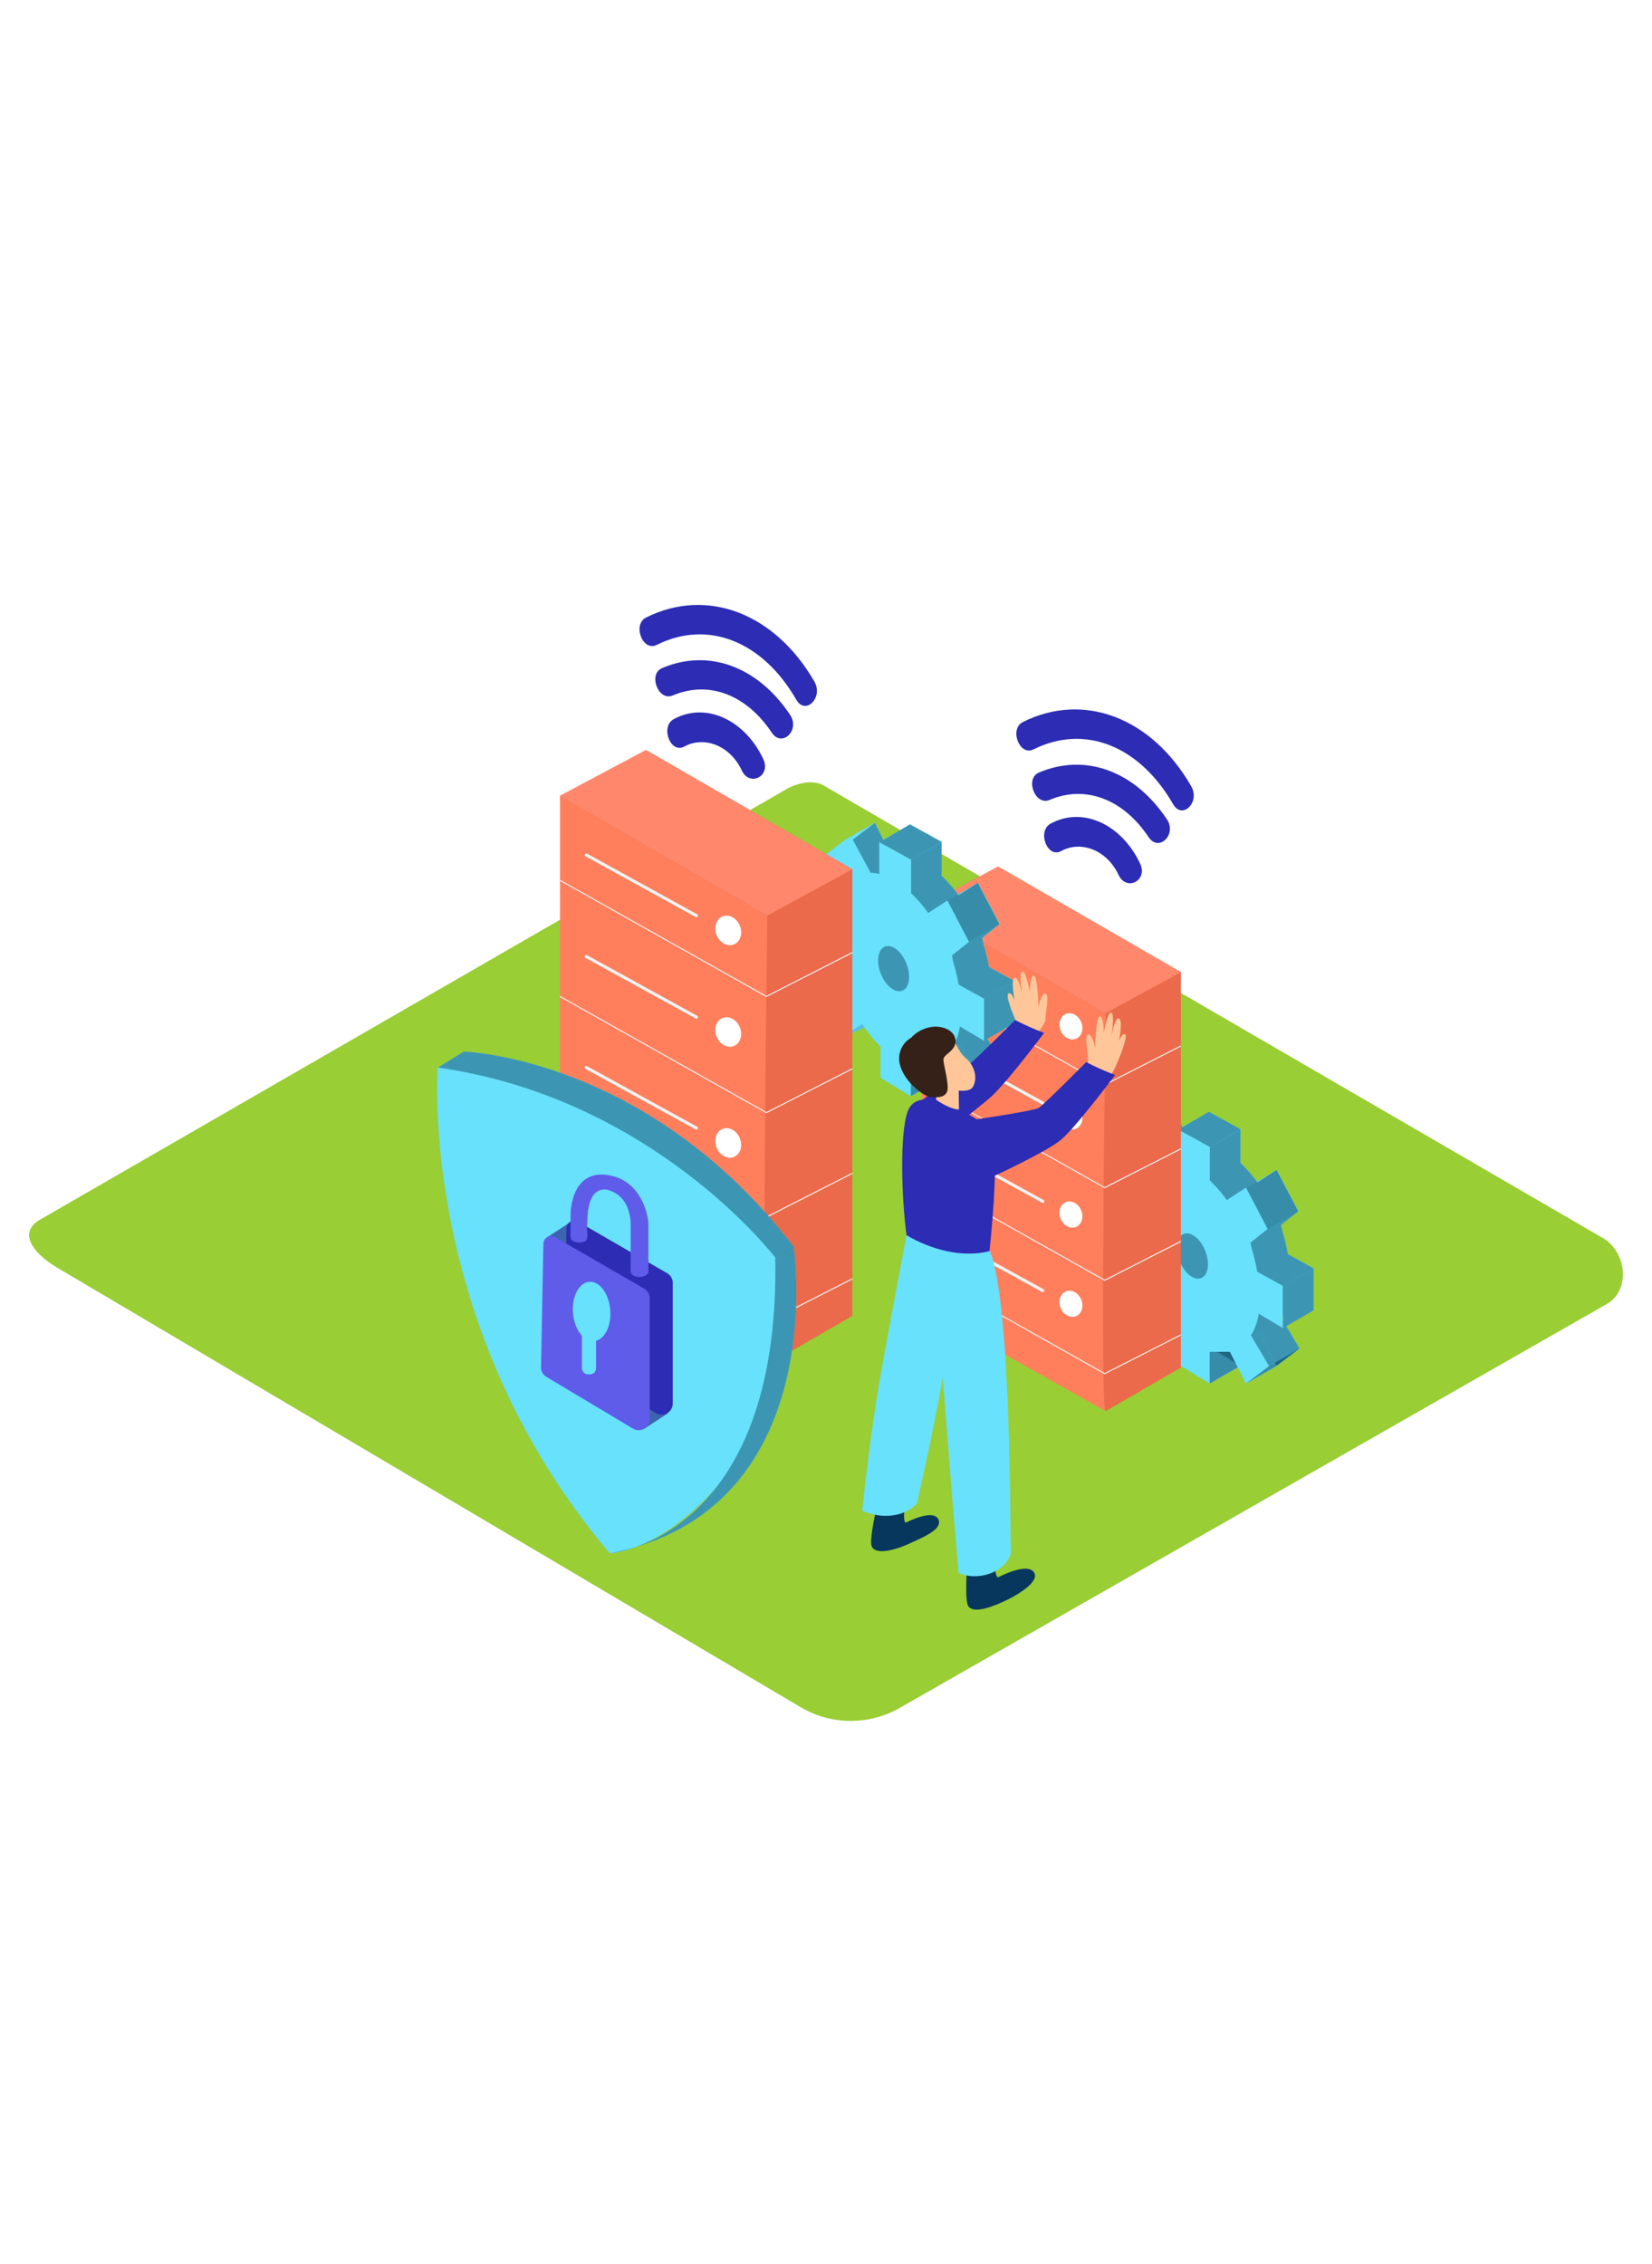 <svg id="Layer_2" data-name="Layer 2" xmlns="http://www.w3.org/2000/svg" xmlns:xlink="http://www.w3.org/1999/xlink" viewBox="0 0 400 300" data-imageid="drone-3" imageName="Online protection" class="illustrations_image" style="width: 219px;"><defs><linearGradient id="linear-gradient-67-67-67-67-67-67-67-67-67-67-67-67-67-67-67-67-67-67-67-67-67-67-67-67-67-67-67-67-67-67-67-67-67-67-67-67-67-67-67-67-67-67-67-67-67-67-67-67-67-67-67-67-67-67-67-67-67-67-67-67-67-67-67-67-67-67-67-67-67-67-67-67" x1="181.72" y1="244" x2="273.08" y2="185.19" gradientUnits="userSpaceOnUse"><stop offset="0" stop-opacity="0"/><stop offset="0.99" stop-color="#1a1a1a"/></linearGradient><linearGradient id="linear-gradient-2-67-67-67-67-67-67-67-67-67-67-67-67-67-67-67-67-67-67-67-67-67-67-67-67-67-67-67-67-67-67-67-67-67-67-67-67-67-67-67-67-67-67-67-67-67-67-67-67-67-67-67-67-67-67-67-67-67-67-67-67-67-67-67-67-67-67-67-67-67-67-67-67" x1="111.92" y1="222.3" x2="156.81" y2="193.12" xlink:href="#linear-gradient"/></defs><title>PP</title><path d="M194.28,289.5,14.56,183.29c-5.72-3.21-10.63-8.49-5.05-11.94l180.37-104c2.71-1.68,6.82-2.78,9.57-1.18L388.11,175.7c5.72,3.32,6.75,12.6,1,15.93L218,289.34A23.9,23.9,0,0,1,194.28,289.5Z" fill="#99ce34"/><path d="M309.4,205c-.1.2-.59,2-1,1.66s-2.44.49-2.44.49l-5.72-7.28.76-2.38h5.15" fill="#68e1fd" class="target-color"/><path d="M281.76,173.63l-.54-1.89-6-3.28V158.22c0-.2,5.82,3.42,5.82,3.42l.27-.57a13.75,13.75,0,0,1,1.77-4.43l-4.24-7.82,5.38-4.09,4,8.07,0,0a9.16,9.16,0,0,1,4.44.08v-7.75l7.7,4.27v8.1a34.06,34.06,0,0,1,4.11,4.73l4.64-3,5.24,10-4.15,3.3.35,1.67a45.72,45.72,0,0,1,1.29,5.39l6.17,3.4v10.21l-5.88-3.51a13.23,13.23,0,0,1-1.9,5.23l4.41,7.48-5.58,4.22-3.92-7.7H300.3v7.7L293,202.17v-7.56a30.35,30.35,0,0,1-4.43-5.49l-4.42,3L278.77,182l4.43-3.27-.44-1.53C282.37,176,282,174.79,281.76,173.63Z" fill="#68e1fd" class="target-color"/><polyline points="267.8 162.48 274.61 158.37 276.31 160.88 273.67 166.39" fill="#68e1fd" class="target-color"/><polyline points="276.7 196.41 281.74 194.31 281.74 191.27" fill="#68e1fd" class="target-color"/><polygon points="292.9 210.92 300.3 206.65 298.42 201.06 291.76 203.01 292.9 210.92" fill="#68e1fd" class="target-color"/><polygon points="284.2 144.72 276.81 148.99 280.87 157.07 285.31 157.15 286.33 148.99 284.2 144.72" fill="#68e1fd" class="target-color"/><ellipse cx="288.74" cy="180.02" rx="3.34" ry="5.74" transform="translate(-45.84 118.08) rotate(-21.45)" fill="#68e1fd" class="target-color"/><polygon points="300.4 149.41 293 153.68 285.31 149.41 292.7 145.14 300.4 149.41" fill="#68e1fd" class="target-color"/><polygon points="301.75 163.54 309.15 159.27 314.39 169.25 306.99 173.51 301.75 163.54" fill="#68e1fd" class="target-color"/><polygon points="314.68 202.43 307.28 206.69 301.7 210.92 309.1 206.65 314.68 202.43" fill="#68e1fd" class="target-color"/><path d="M309.4,205c-.1.2-.59,2-1,1.66s-2.44.49-2.44.49l-5.72-7.28.76-2.38h5.15" fill="#053855" opacity="0.44"/><path d="M281.76,173.63l-.54-1.89-6-3.28V158.22c0-.2,5.82,3.42,5.82,3.42l.27-.57a13.75,13.75,0,0,1,1.77-4.43l-4.24-7.82,5.38-4.09,4,8.07,0,0a9.16,9.16,0,0,1,4.44.08v-7.75l7.7,4.27v8.1a34.06,34.06,0,0,1,4.11,4.73l4.64-3,5.24,10-4.15,3.3.35,1.67a45.72,45.72,0,0,1,1.29,5.39l6.17,3.4v10.21l-5.88-3.51a13.23,13.23,0,0,1-1.9,5.23l4.41,7.48-5.58,4.22-3.92-7.7H300.3v7.7L293,202.17v-7.56a30.35,30.35,0,0,1-4.43-5.49l-4.42,3L278.77,182l4.43-3.27-.44-1.53C282.37,176,282,174.79,281.76,173.63Z" fill="#68e1fd" class="target-color"/><polyline points="267.8 162.48 274.61 158.37 276.31 160.88 273.67 166.39" fill="#053855" opacity="0.44"/><polyline points="276.7 196.41 281.74 194.31 281.74 191.27" fill="#68e1fd" class="target-color"/><polygon points="292.9 210.92 300.3 206.65 298.42 201.06 291.76 203.01 292.9 210.92" fill="#68e1fd" class="target-color"/><polygon points="284.2 144.72 276.81 148.99 280.87 157.07 285.31 157.15 286.33 148.99 284.2 144.72" fill="#68e1fd" class="target-color"/><ellipse cx="288.74" cy="180.02" rx="3.34" ry="5.74" transform="translate(-45.84 118.08) rotate(-21.45)" fill="#68e1fd" class="target-color"/><polygon points="301.75 163.54 309.15 159.27 314.39 169.25 306.99 173.51 301.75 163.54" fill="#68e1fd" class="target-color"/><polygon points="314.68 202.43 307.28 206.69 301.7 210.92 309.1 206.65 314.68 202.43" fill="#68e1fd" class="target-color"/><path d="M281.76,173.63l-.54-1.89-6-3.28V158.22c0-.2,5.82,3.42,5.82,3.42l.27-.57a13.75,13.75,0,0,1,1.77-4.43l-4.24-7.82,5.38-4.09,4,8.07,0,0a9.16,9.16,0,0,1,4.44.08v-7.75l7.7,4.27v8.1a34.06,34.06,0,0,1,4.11,4.73l4.64-3,5.24,10-4.15,3.3.35,1.67a45.72,45.72,0,0,1,1.29,5.39l6.17,3.4v10.21l-5.88-3.51a13.23,13.23,0,0,1-1.9,5.23l4.41,7.48-5.58,4.22-3.92-7.7H300.3v7.7L293,202.17v-7.56a30.35,30.35,0,0,1-4.43-5.49l-4.42,3L278.77,182l4.43-3.27-.44-1.53C282.37,176,282,174.79,281.76,173.63Z" fill="#053855" opacity="0.44"/><polyline points="276.7 196.41 281.74 194.31 281.74 191.27" fill="#053855" opacity="0.1"/><polygon points="292.9 210.92 300.3 206.65 298.42 201.06 291.76 203.01 292.9 210.92" fill="#053855" opacity="0.1"/><ellipse cx="288.74" cy="180.02" rx="3.34" ry="5.74" transform="translate(-45.84 118.08) rotate(-21.45)" fill="#053855" opacity="0.1"/><polygon points="301.75 163.54 309.15 159.27 314.39 169.25 306.99 173.51 301.75 163.54" fill="#053855" opacity="0.1"/><polygon points="314.68 202.43 307.28 206.69 301.7 210.92 309.1 206.65 314.68 202.43" fill="#053855" opacity="0.1"/><polyline points="276.7 196.41 281.74 194.31 281.74 191.27" fill="#053855" opacity="0.1"/><polygon points="292.9 210.92 300.3 206.65 298.42 201.06 291.76 203.01 292.9 210.92" fill="#053855" opacity="0.44"/><path d="M274.36,177.9l-.54-1.89-6-3.28V162.48c0-.2,5.82,3.42,5.82,3.42l.27-.57a13.75,13.75,0,0,1,1.77-4.43l-4.24-7.82L276.8,149l4,8.07,0,0a9.16,9.16,0,0,1,4.44.08v-7.75l7.7,4.27v8.1a34.06,34.06,0,0,1,4.11,4.73l4.64-3,5.24,10-4.15,3.3.35,1.67a45.72,45.72,0,0,1,1.29,5.39l6.17,3.4v10.21L304.78,194a13.23,13.23,0,0,1-1.9,5.23l4.41,7.48-5.58,4.22-3.92-7.7H292.9v7.7l-7.34-4.48v-7.56a30.35,30.35,0,0,1-4.43-5.49l-4.42,3-5.33-10.19L275.8,183l-.44-1.53C275,180.24,274.63,179.06,274.36,177.9Z" fill="#68e1fd" class="target-color"/><ellipse cx="288.74" cy="180.02" rx="3.34" ry="5.74" transform="translate(-45.84 118.08) rotate(-21.45)" fill="#053855" opacity="0.44"/><polygon points="314.68 202.43 307.28 206.69 301.7 210.92 309.1 206.65 314.68 202.43" fill="#053855" opacity="0.44"/><polygon points="300.4 149.41 293 153.68 285.31 149.41 292.7 145.14 300.4 149.41" fill="#68e1fd" class="target-color"/><polygon points="300.4 149.38 293.02 153.67 285.31 149.43 292.69 145.14 300.4 149.38" fill="#053855" opacity="0.44"/><polygon points="318.05 183.01 310.65 187.28 310.65 197.49 318.05 193.22 318.05 183.01" fill="#68e1fd" class="target-color"/><polygon points="318.05 183.01 310.65 187.28 310.65 197.49 318.05 193.22 318.05 183.01" fill="#053855" opacity="0.44"/><polyline points="285.93 207.06 177.51 271.51 137.57 242.28 257.6 170" opacity="0.32" fill="url(#linear-gradient)"/><polyline points="223.24 95.6 241.69 85.79 285.93 111.33 285.93 207.06 267.7 217.59" fill="#ea6a4b"/><path d="M267.7,217.59c-1.39-.12,0-96.33,0-96.33L223.24,95.6v97Z" fill="#ff7f5c"/><polyline points="223.24 113.7 267.48 138.6 285.93 129.2" fill="none" stroke="#f2f2f2" stroke-miterlimit="10" stroke-width="0.25"/><polyline points="223.24 138.6 267.48 163.5 285.93 154.1" fill="none" stroke="#f2f2f2" stroke-miterlimit="10" stroke-width="0.25"/><polyline points="223.24 161.01 267.48 185.91 285.93 176.51" fill="none" stroke="#f2f2f2" stroke-miterlimit="10" stroke-width="0.25"/><polyline points="223.24 183.62 267.48 208.52 285.93 199.13" fill="none" stroke="#f2f2f2" stroke-miterlimit="10" stroke-width="0.25"/><polygon points="267.7 121.27 285.93 111.33 241.69 85.79 223.24 95.6 267.7 121.27" fill="#ff886c"/><ellipse cx="259.31" cy="124.44" rx="2.69" ry="3.24" transform="translate(-27.82 107.62) rotate(-22.28)" fill="#fff"/><path d="M228.68,108.59l23.64,13c.42.23.8-.41.38-.65l-23.64-13c-.42-.23-.8.41-.38.65Z" fill="#f2f2f2"/><ellipse cx="259.31" cy="146.21" rx="2.69" ry="3.24" transform="translate(-36.07 109.25) rotate(-22.28)" fill="#fff"/><path d="M228.68,130.36l23.64,13c.42.23.8-.41.38-.65l-23.64-13c-.42-.23-.8.41-.38.65Z" fill="#f2f2f2"/><ellipse cx="259.31" cy="170" rx="2.69" ry="3.24" transform="translate(-45.1 111.02) rotate(-22.28)" fill="#fff"/><path d="M228.68,154.15l23.64,13c.42.23.8-.41.38-.65l-23.64-13c-.42-.23-.8.41-.38.65Z" fill="#f2f2f2"/><ellipse cx="259.31" cy="191.59" rx="2.69" ry="3.24" transform="translate(-53.28 112.64) rotate(-22.28)" fill="#fff"/><path d="M228.68,175.75l23.64,13c.42.23.8-.41.38-.65l-23.64-13c-.42-.23-.8.41-.38.65Z" fill="#f2f2f2"/><path d="M237,135.44c-.1.2-.59,2-1,1.66s-2.44.49-2.44.49l-5.72-7.28.76-2.38h5.15" fill="#68e1fd" class="target-color"/><path d="M209.39,104.08l-.54-1.89-6-3.28V88.67c0-.2,5.82,3.42,5.82,3.42l.27-.57a13.75,13.75,0,0,1,1.77-4.43l-4.24-7.82,5.38-4.09,4,8.07,0,0a9.16,9.16,0,0,1,4.44.08V75.59l7.7,4.27V88a34.06,34.06,0,0,1,4.11,4.73l4.64-3,5.24,10-4.15,3.3.35,1.67a45.72,45.72,0,0,1,1.29,5.39l6.17,3.4v10.21l-5.88-3.51a13.23,13.23,0,0,1-1.9,5.23l4.41,7.48-5.58,4.22-3.92-7.7h-4.88v7.7l-7.34-4.48v-7.56a30.35,30.35,0,0,1-4.43-5.49l-4.42,3-5.33-10.19,4.43-3.27-.44-1.53C210,106.42,209.67,105.24,209.39,104.08Z" fill="#68e1fd" class="target-color"/><polyline points="195.44 92.93 202.25 88.82 203.94 91.33 201.31 96.84" fill="#68e1fd" class="target-color"/><polyline points="204.34 126.86 209.38 124.77 209.38 121.72" fill="#68e1fd" class="target-color"/><polygon points="220.54 141.37 227.93 137.1 226.06 131.5 219.4 133.46 220.54 141.37" fill="#68e1fd" class="target-color"/><polygon points="211.84 75.17 204.44 79.44 208.5 87.52 212.94 87.6 213.97 79.44 211.84 75.17" fill="#68e1fd" class="target-color"/><ellipse cx="216.37" cy="110.47" rx="3.34" ry="5.74" transform="translate(-25.41 86.79) rotate(-21.45)" fill="#68e1fd" class="target-color"/><polygon points="228.03 79.86 220.64 84.13 212.94 79.86 220.34 75.59 228.03 79.86" fill="#68e1fd" class="target-color"/><polygon points="229.39 93.99 236.79 89.72 242.03 99.7 234.63 103.96 229.39 93.99" fill="#68e1fd" class="target-color"/><polygon points="242.32 132.88 234.92 137.14 229.34 141.37 236.74 137.1 242.32 132.88" fill="#68e1fd" class="target-color"/><path d="M237,135.44c-.1.2-.59,2-1,1.66s-2.44.49-2.44.49l-5.72-7.28.76-2.38h5.15" fill="#053855" opacity="0.44"/><path d="M209.39,104.08l-.54-1.89-6-3.28V88.67c0-.2,5.82,3.42,5.82,3.42l.27-.57a13.75,13.75,0,0,1,1.77-4.43l-4.24-7.82,5.38-4.09,4,8.07,0,0a9.16,9.16,0,0,1,4.44.08V75.59l7.7,4.27V88a34.06,34.06,0,0,1,4.11,4.73l4.64-3,5.24,10-4.15,3.3.35,1.67a45.72,45.72,0,0,1,1.29,5.39l6.17,3.4v10.21l-5.88-3.51a13.23,13.23,0,0,1-1.9,5.23l4.41,7.48-5.58,4.22-3.92-7.7h-4.88v7.7l-7.34-4.48v-7.56a30.35,30.35,0,0,1-4.43-5.49l-4.42,3-5.33-10.19,4.43-3.27-.44-1.53C210,106.42,209.67,105.24,209.39,104.08Z" fill="#68e1fd" class="target-color"/><polyline points="195.44 92.93 202.25 88.82 203.94 91.33 201.31 96.84" fill="#053855" opacity="0.44"/><polyline points="204.34 126.86 209.38 124.77 209.38 121.72" fill="#68e1fd" class="target-color"/><polygon points="220.54 141.37 227.93 137.1 226.06 131.5 219.4 133.46 220.54 141.37" fill="#68e1fd" class="target-color"/><polygon points="211.84 75.17 204.44 79.44 208.5 87.52 212.94 87.6 213.97 79.44 211.84 75.17" fill="#68e1fd" class="target-color"/><ellipse cx="216.37" cy="110.47" rx="3.34" ry="5.74" transform="translate(-25.41 86.79) rotate(-21.45)" fill="#68e1fd" class="target-color"/><polygon points="229.39 93.99 236.79 89.72 242.03 99.7 234.63 103.96 229.39 93.99" fill="#68e1fd" class="target-color"/><polygon points="242.32 132.88 234.92 137.14 229.34 141.37 236.74 137.1 242.32 132.88" fill="#68e1fd" class="target-color"/><path d="M209.39,104.08l-.54-1.89-6-3.28V88.67c0-.2,5.82,3.42,5.82,3.42l.27-.57a13.75,13.75,0,0,1,1.77-4.43l-4.24-7.82,5.38-4.09,4,8.07,0,0a9.16,9.16,0,0,1,4.44.08V75.59l7.7,4.27V88a34.06,34.06,0,0,1,4.11,4.73l4.64-3,5.24,10-4.15,3.3.35,1.67a45.72,45.72,0,0,1,1.29,5.39l6.17,3.4v10.21l-5.88-3.51a13.23,13.23,0,0,1-1.9,5.23l4.41,7.48-5.58,4.22-3.92-7.7h-4.88v7.7l-7.34-4.48v-7.56a30.35,30.35,0,0,1-4.43-5.49l-4.42,3-5.33-10.19,4.43-3.27-.44-1.53C210,106.42,209.67,105.24,209.39,104.08Z" fill="#053855" opacity="0.44"/><polyline points="204.34 126.86 209.38 124.77 209.38 121.72" fill="#053855" opacity="0.1"/><polygon points="220.54 141.37 227.93 137.1 226.06 131.5 219.4 133.46 220.54 141.37" fill="#053855" opacity="0.1"/><ellipse cx="216.37" cy="110.47" rx="3.34" ry="5.74" transform="translate(-25.41 86.79) rotate(-21.45)" fill="#053855" opacity="0.1"/><polygon points="229.39 93.99 236.79 89.72 242.03 99.7 234.63 103.96 229.39 93.99" fill="#053855" opacity="0.1"/><polygon points="242.32 132.88 234.92 137.14 229.34 141.37 236.74 137.1 242.32 132.88" fill="#053855" opacity="0.1"/><polyline points="204.34 126.86 209.38 124.77 209.38 121.72" fill="#053855" opacity="0.1"/><polygon points="220.54 141.37 227.93 137.1 226.06 131.5 219.4 133.46 220.54 141.37" fill="#053855" opacity="0.44"/><path d="M202,108.35l-.54-1.89-6-3.28V92.93c0-.2,5.82,3.42,5.82,3.42l.27-.57a13.75,13.75,0,0,1,1.77-4.43l-4.24-7.82,5.38-4.09,4,8.07,0,0a9.16,9.16,0,0,1,4.44.08V79.86l7.7,4.27v8.1A34.06,34.06,0,0,1,224.75,97l4.64-3,5.24,10-4.15,3.3.35,1.67a45.72,45.72,0,0,1,1.29,5.39l6.17,3.4v10.21l-5.88-3.51a13.23,13.23,0,0,1-1.9,5.23l4.41,7.48-5.58,4.22-3.92-7.7h-4.88v7.7l-7.34-4.48v-7.56a30.35,30.35,0,0,1-4.43-5.49l-4.42,3L199,116.67l4.43-3.27-.44-1.53C202.61,110.69,202.27,109.51,202,108.35Z" fill="#68e1fd" class="target-color"/><ellipse cx="216.37" cy="110.47" rx="3.34" ry="5.74" transform="translate(-25.41 86.79) rotate(-21.45)" fill="#053855" opacity="0.44"/><polygon points="242.32 132.88 234.92 137.14 229.34 141.37 236.74 137.1 242.32 132.88" fill="#053855" opacity="0.44"/><polygon points="228.03 79.86 220.64 84.13 212.94 79.86 220.34 75.59 228.03 79.86" fill="#68e1fd" class="target-color"/><polygon points="228.03 79.83 220.65 84.12 212.94 79.88 220.32 75.59 228.03 79.83" fill="#053855" opacity="0.44"/><polygon points="245.69 113.46 238.29 117.73 238.29 127.94 245.69 123.67 245.69 113.46" fill="#68e1fd" class="target-color"/><polygon points="245.69 113.46 238.29 117.73 238.29 127.94 245.69 123.67 245.69 113.46" fill="#053855" opacity="0.44"/><path d="M276.06,85.07c-4.43-9.47-13.91-13.95-21.69-9.67-3.32,1.82-.78,8.47,2.56,6.63,4.79-2.63,11.08-.28,13.91,5.77C272.75,91.87,278,89.18,276.06,85.07Z" fill="#2c2cb5"/><path d="M282.55,74.35c-7.91-11.85-19.88-16.06-31-11.32-3.46,1.47-.89,8.1,2.56,6.63,8.72-3.72,17.89-.19,24,9C280.62,82.36,285,78,282.55,74.35Z" fill="#2c2cb5"/><path d="M288.43,66.33c-9.67-16.78-26.17-22.83-40.75-15.54-3.38,1.69-.83,8.33,2.56,6.63,12.39-6.2,25.67-.87,33.8,13.25C286.28,74.55,290.66,70.2,288.43,66.33Z" fill="#2c2cb5"/><path d="M127.27,241.56l79.11-47-32-41.85L77.79,210.85C93.64,222.06,110.53,231.71,127.27,241.56Z" opacity="0.32" fill="url(#linear-gradient-2)"/><polyline points="135.59 68.66 156.43 57.58 206.38 86.43 206.38 194.53 185.8 206.43" fill="#ea6a4b"/><path d="M185.8,206.43c-1.57-.13,0-108.78,0-108.78l-50.21-29V178.21Z" fill="#ff7f5c"/><polyline points="135.59 89.1 185.56 117.22 206.38 106.6" fill="none" stroke="#f2f2f2" stroke-miterlimit="10" stroke-width="0.25"/><polyline points="135.59 117.22 185.56 145.34 206.38 134.72" fill="none" stroke="#f2f2f2" stroke-miterlimit="10" stroke-width="0.25"/><polyline points="135.59 142.53 185.56 170.64 206.38 160.03" fill="none" stroke="#f2f2f2" stroke-miterlimit="10" stroke-width="0.25"/><polyline points="135.59 168.06 185.56 196.18 206.38 185.57" fill="none" stroke="#f2f2f2" stroke-miterlimit="10" stroke-width="0.25"/><polygon points="185.8 97.64 206.38 86.43 156.43 57.58 135.59 68.66 185.8 97.64" fill="#ff886c"/><ellipse cx="176.33" cy="101.22" rx="3.03" ry="3.66" transform="translate(-25.21 74.42) rotate(-22.28)" fill="#fff"/><path d="M141.76,83.29,168.46,98c.42.23.8-.41.38-.65L142.14,82.64c-.42-.23-.8.41-.38.65Z" fill="#f2f2f2"/><ellipse cx="176.33" cy="125.81" rx="3.03" ry="3.66" transform="translate(-34.54 76.26) rotate(-22.28)" fill="#fff"/><path d="M141.76,107.88l26.69,14.68c.42.23.8-.41.38-.65l-26.69-14.68c-.42-.23-.8.41-.38.65Z" fill="#f2f2f2"/><ellipse cx="176.33" cy="152.67" rx="3.03" ry="3.66" transform="translate(-44.72 78.26) rotate(-22.28)" fill="#fff"/><path d="M141.76,134.74l26.69,14.68c.42.23.8-.41.38-.65l-26.69-14.68c-.42-.23-.8.41-.38.65Z" fill="#f2f2f2"/><ellipse cx="176.33" cy="177.06" rx="3.03" ry="3.66" transform="translate(-53.97 80.08) rotate(-22.28)" fill="#fff"/><path d="M141.76,159.13l26.69,14.68c.42.23.8-.41.38-.65l-26.69-14.68c-.42-.23-.8.41-.38.65Z" fill="#f2f2f2"/><path d="M106,134.39S101,197.06,147.63,252c0,0,18.41-.3,36.83-31.19l5.35-31.19L188,177.75l-24.65-23.46S131.89,138.85,131.29,138,106,134.39,106,134.39Z" fill="#68e1fd" class="target-color"/><path d="M187.72,180.43c1.19,68.31-40.1,71.58-40.1,71.58,54.06-10.4,44.55-74.25,44.55-74.25" fill="#68e1fd" class="target-color"/><path d="M187.72,180.43s-29.4-38.61-81.68-46l6.24-3.86s44.55,1.19,79.89,47.22Z" fill="#68e1fd" class="target-color"/><path d="M187.72,180.43c1.19,68.31-40.1,71.58-40.1,71.58,54.06-10.4,44.55-74.25,44.55-74.25" fill="#053855" opacity="0.44"/><path d="M187.72,180.43s-29.4-38.61-81.68-46l6.24-3.86s44.55,1.19,79.89,47.22Z" fill="#053855" opacity="0.44"/><path d="M155.77,222l6-3.91c.05,0-4-3.11-4-3.11l-2.35,4.41" fill="#3d65af"/><polyline points="132.69 175.38 138 171.91 139.31 178.92 133.94 177.83" fill="#3d65af"/><path d="M140,171.74a1.89,1.89,0,0,0-2.83,1.6l-.59,29.91a2.68,2.68,0,0,0,1.31,2.3l21,12.55a2.68,2.68,0,0,0,4-2.3V186.54a2.68,2.68,0,0,0-1.39-2.35Z" fill="#2c2cb5"/><path d="M134.4,175.46a1.89,1.89,0,0,0-2.83,1.6L131,207a2.68,2.68,0,0,0,1.31,2.3l21,12.55a2.68,2.68,0,0,0,4-2.3V190.27a2.68,2.68,0,0,0-1.39-2.35Z" fill="#5f5cea"/><ellipse cx="143.24" cy="193.48" rx="4.53" ry="7.2" transform="translate(-14.92 11.99) rotate(-4.56)" fill="#68e1fd" class="target-color"/><rect x="140.9" y="194.49" width="3.42" height="14.2" rx="1.42" ry="1.42" fill="#68e1fd" class="target-color"/><ellipse cx="154.84" cy="183.81" rx="2.17" ry="1.31" fill="#5f5cea"/><path d="M148.25,160.67c-10.18-2.45-10.1,9.33-10.1,9.33v4.21a4.36,4.36,0,0,0,.17,1.83,2.46,2.46,0,0,0,1.92.72c.61,0,1.48-.1,1.82-.65a3.7,3.7,0,0,0,.15-1.59c-.06-1-.08-2,0-2.95.07-2.12.25-4.71,1.61-6.44a3.27,3.27,0,0,1,3.8-.94c5.23,1.73,5.08,8,5.08,8v11.62H157V171.91S156.19,162.58,148.25,160.67Z" fill="#5f5cea"/><path d="M184.82,59.77c-4.43-9.47-13.91-13.95-21.69-9.67-3.32,1.82-.78,8.47,2.56,6.63,4.79-2.63,11.08-.28,13.91,5.77C181.51,66.57,186.75,63.89,184.82,59.77Z" fill="#2c2cb5"/><path d="M191.31,49.06c-7.91-11.85-19.88-16.06-31-11.32-3.46,1.47-.89,8.1,2.56,6.63,8.72-3.72,17.89-.19,24,9C189.38,57.07,193.77,52.74,191.31,49.06Z" fill="#2c2cb5"/><path d="M197.19,41C187.52,24.26,171,18.21,156.44,25.5c-3.38,1.69-.83,8.33,2.56,6.63,12.39-6.2,25.67-.87,33.8,13.25C195,49.26,199.42,44.9,197.19,41Z" fill="#2c2cb5"/><path d="M262.17,137.07a14.75,14.75,0,0,0,1.29-4.38c.09-1.33-1-5.94,0-6.24s1.71,3.21,1.71,3.21.19-7.59,1.14-7.59.95,4.06.95,4.06.85-5.2,1.8-5,0,6.18,0,6.18.77-5.13,1.85-4.75,0,5.53,0,5.53.89-2.35,1.58-1.62-2.29,7.61-2.67,8.36-3.09,5-3.36,5.22S262.17,137.07,262.17,137.07Z" fill="#ffc799"/><path d="M248,131.4c-1.86,1.16,5.25-7.28,5.15-8.61s1-5.94,0-6.24-1.71,3.21-1.71,3.21-.19-7.59-1.14-7.59-.95,4.06-.95,4.06-.85-5.2-1.8-5,0,6.18,0,6.18-.77-5.13-1.85-4.75,0,5.53,0,5.53-.89-2.35-1.58-1.62,1.55,5.92,1.92,6.67-4.6,6.68-4.33,6.9S248,131.4,248,131.4Z" fill="#ffc799"/><path d="M219.8,145s13.29-10.25,14.48-11,11.53-11.08,11.53-11.08a65,65,0,0,0,7,3.12s-9.09,12.16-13,15.61c-3.48,3-14.21,11.38-14.21,11.38" fill="#2c2cb5"/><path d="M220,235.71s-1.88,8-.73,8.9c0,0,6.93-3.65,8-.66.86,2.36-3.93,4.23-7.14,5.73-2.73,1.28-8.09,3-9.07.61S214.68,231,214.68,231" fill="#07375d"/><path d="M240.92,248.94s-.57,8.22.7,8.9c0,0,7.27-3.89,8.81-1.11,1.22,2.19-3.95,5.28-6.67,6.59s-8,3.59-9.33,1.43.52-19.61.52-19.61" fill="#07375d"/><path d="M222,240c2.51-11,10.28-46.46,9.35-57.64-1.11-13.31-11.47-9.42-11.47-9.42s-3.75,19.76-6.51,35c-2.18,12.09-4,27.74-4.61,33.74C213.14,243.69,218.75,243.4,222,240Z" fill="#68e1fd" class="target-color"/><path d="M244.76,252.14c-.22-17.34-.37-63.18-5.32-73.92-6.25-13.55-12.85.2-12.85,6.52,0,5.83,4.77,63.8,5.51,72C236.49,258.82,243.21,256.83,244.76,252.14Z" fill="#68e1fd" class="target-color"/><path d="M239.59,178.87c.73-7,2.66-27.84-.07-29.86-5-3.69-17.16-10.85-19.72-4-2,5.29-1.5,21.22-.3,30C225.35,178.46,232.9,180.55,239.59,178.87Z" fill="#2c2cb5"/><path d="M232.2,139.13c-.13.19,0,5.45,0,5.45s-1.91.14-5.54-2.36l.29-5.55Z" fill="#ffc799"/><path d="M230.49,126.76s1.63,4,3.32,5.35,3.21,4.41,1.75,7-11.84-.67-12-3.67S224.17,125.08,230.49,126.76Z" fill="#ffc799"/><path d="M220.6,127.22a8.43,8.43,0,0,1,5.87-2.7c3.43.07,5.19,2,4.86,4s-2.81,2.76-2.89,3.92,1.61,6.64.8,8-2.34,1.19-3.87,1.14-6.57-3.7-7.52-8.08A5.81,5.81,0,0,1,220.6,127.22Z" fill="#352118"/><path d="M235.53,147.1s14.79-2.16,16-2.91S263,133.1,263,133.1a65,65,0,0,0,7,3.12s-9.09,12.16-13,15.61c-3.48,3-17.77,9.55-17.77,9.55" fill="#2c2cb5"/></svg>